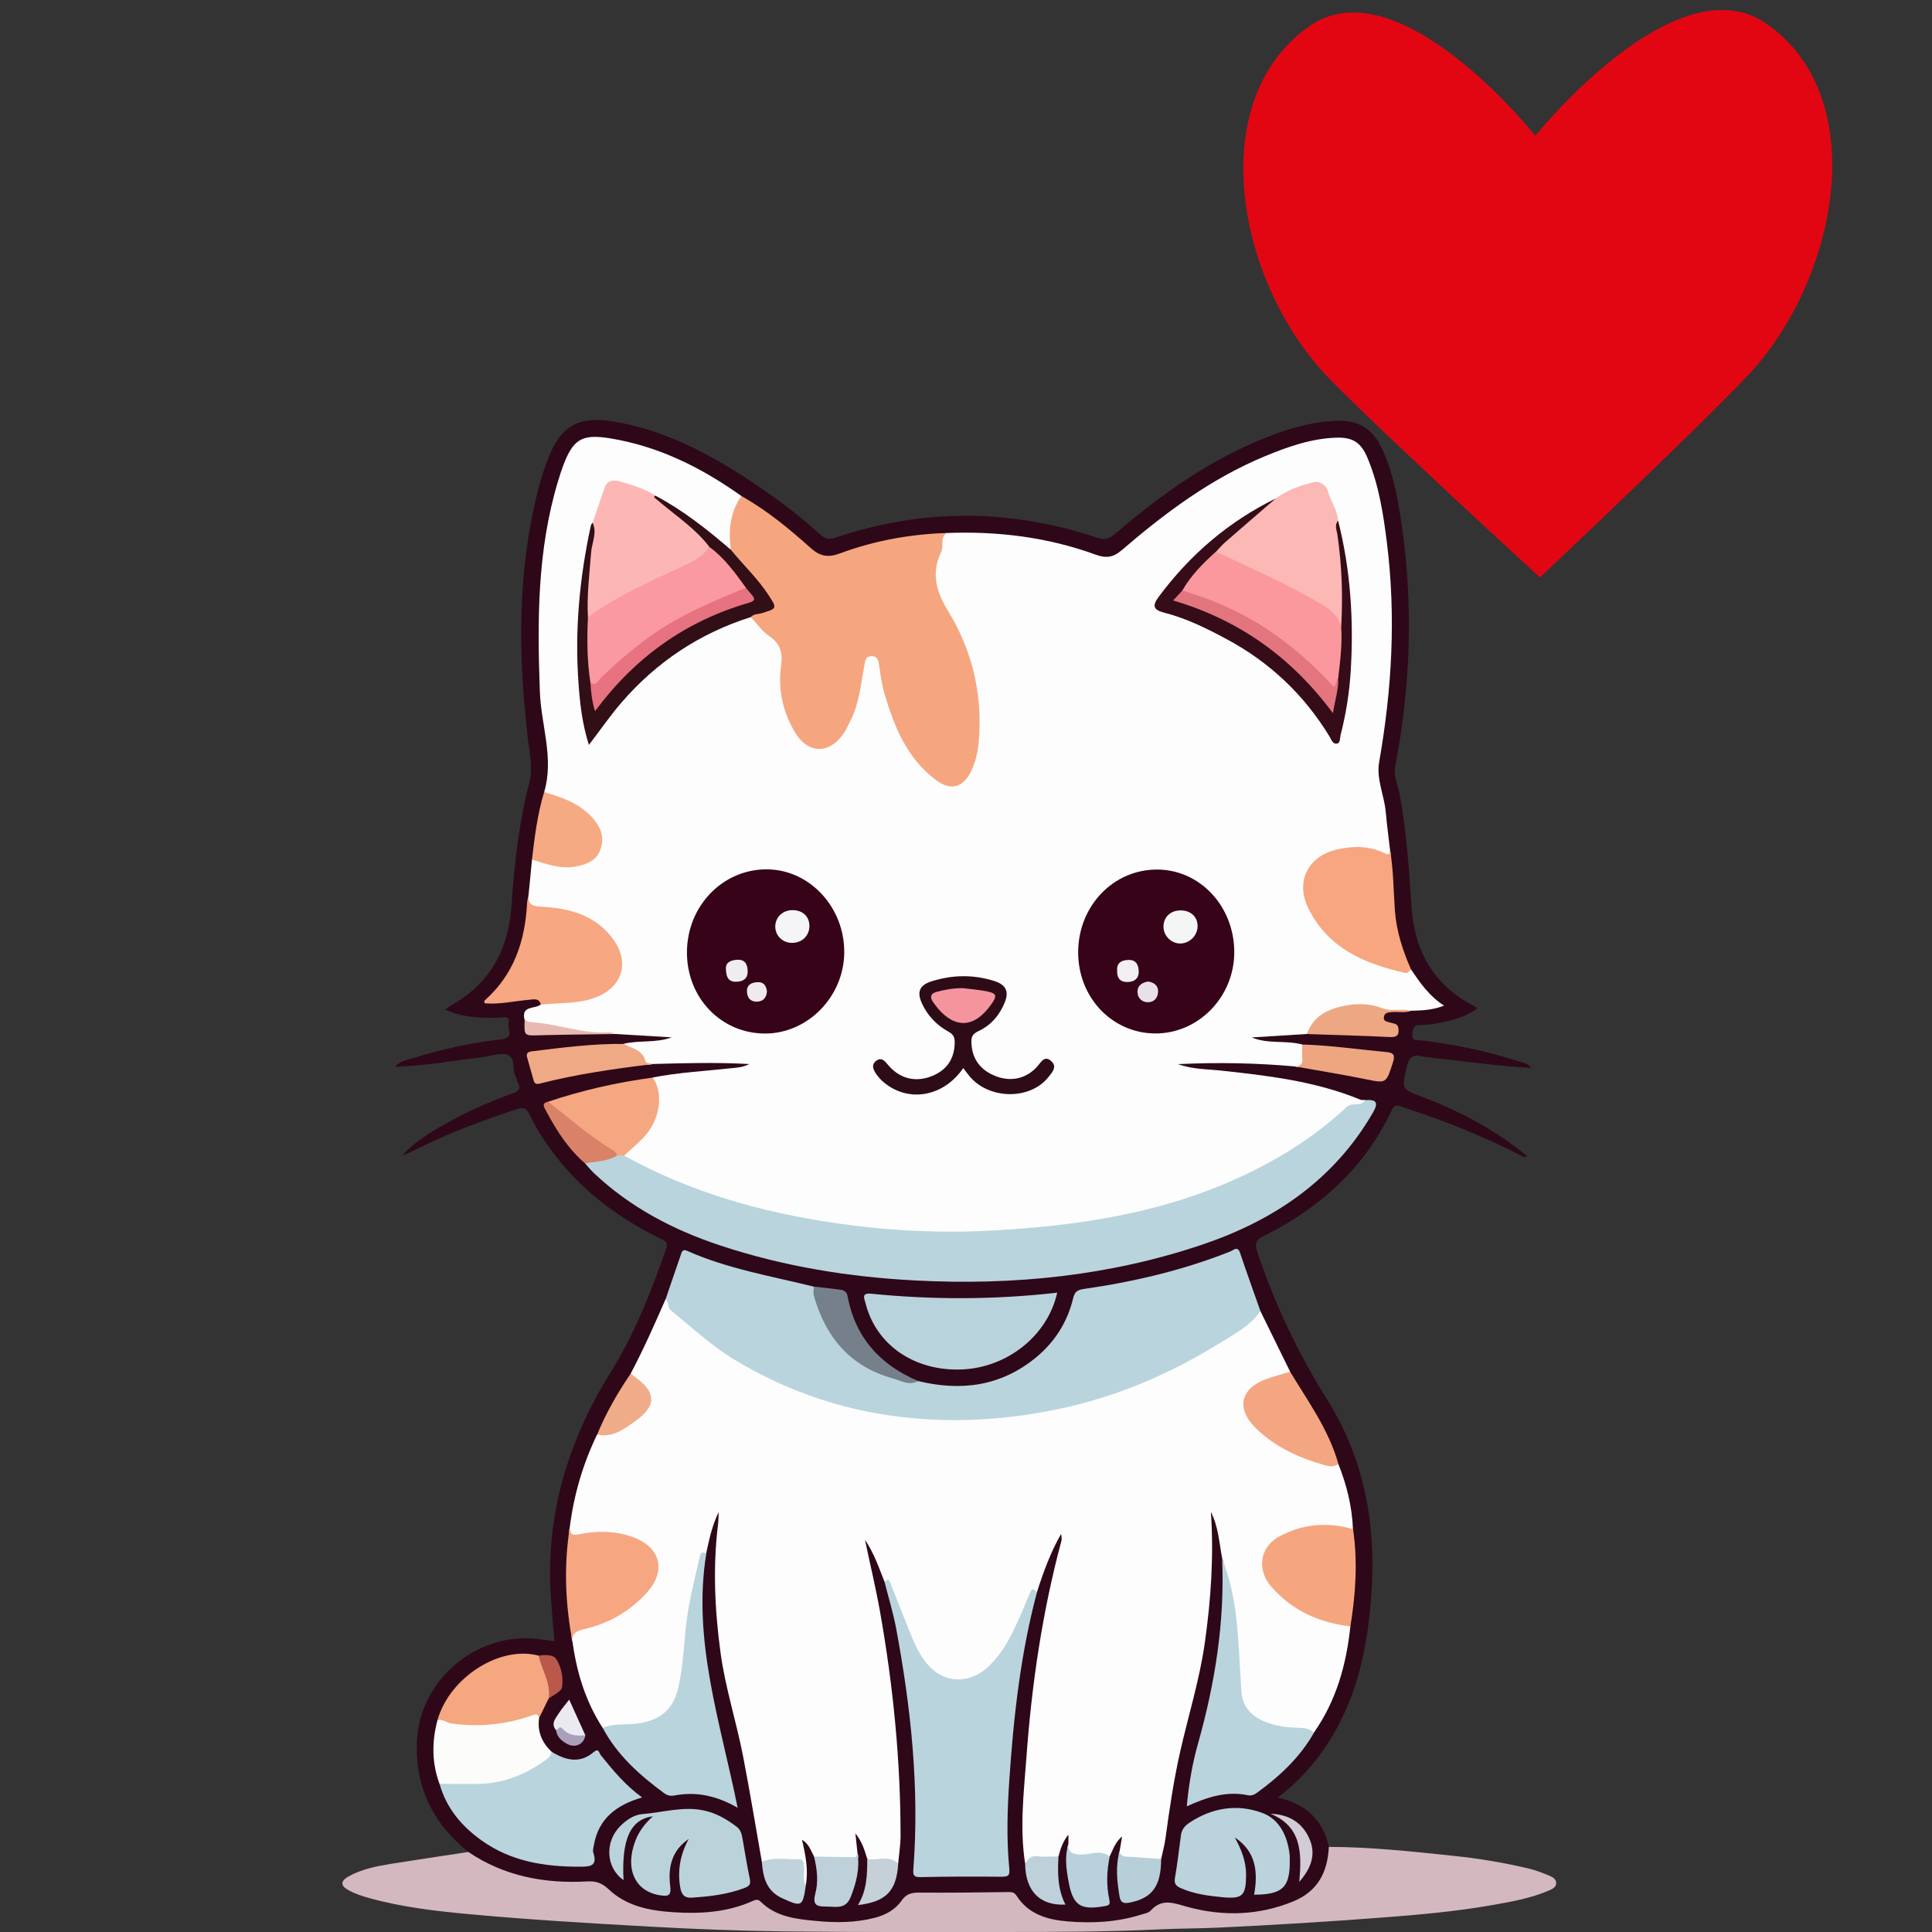 <svg xmlns="http://www.w3.org/2000/svg" xmlns:xlink="http://www.w3.org/1999/xlink" width="600" zoomAndPan="magnify" viewBox="0 0 450 450" height="600" preserveAspectRatio="xMidYMid meet" version="1.0"><rect x="0" y="0" width="450" height="450" fill="#333333" stroke="none"/><defs><clipPath id="ffcfbec699"><path d="M 0.219 430 L 283.578 430 L 283.578 450 L 0.219 450 Z M 0.219 430 " clip-rule="nonzero"/></clipPath><clipPath id="76e8fbcaa4"><path d="M 210 2 L 348 2 L 348 134.453 L 210 134.453 Z M 210 2 " clip-rule="nonzero"/></clipPath><clipPath id="4371eabdb4"><rect x="0" width="360" y="0" height="450"/></clipPath></defs><g transform="matrix(1, 0, 0, 1, 79, 0)"><g clip-path="url(#4371eabdb4)"><path fill="#2e0818" d="M 30.086 431.363 C 21.684 424.57 17.465 415.898 18.156 404.996 C 19.07 390.656 32.824 379.656 47.086 381.859 C 48.016 382.004 48.953 382.121 50.145 382.285 C 49.855 378.84 49.547 375.535 49.324 372.234 C 48 353.164 53.172 335.82 63.188 319.711 C 68.777 310.723 72.656 300.953 76.105 290.996 C 76.766 289.109 75.637 288.93 74.602 288.414 C 65.398 283.801 57.219 277.891 50.801 269.742 C 48.352 266.629 46.141 263.355 44.438 259.781 C 43.715 258.27 43.164 257.75 41.328 258.359 C 33.375 260.996 25.531 263.875 18.051 267.652 C 16.984 268.191 15.922 268.723 14.734 269.047 C 18.141 265.406 22.414 263.012 26.723 260.691 C 31.121 258.324 35.703 256.355 40.398 254.684 C 41.914 254.141 42.426 253.531 41.578 252.074 C 41.344 251.676 41.328 251.156 41.102 250.75 C 40.164 249.105 41.227 246.324 39.129 245.66 C 37.496 245.137 35.441 245.973 33.566 246.199 C 26.84 247.008 20.168 248.25 13.027 248.484 C 14.145 247.09 15.57 247 16.77 246.613 C 23.594 244.426 30.59 242.891 37.703 242.098 C 40.875 241.746 39.191 239.766 39.453 238.438 C 39.859 236.348 38.234 237.043 37.297 237.059 C 33.059 237.141 28.859 237.07 24.684 235.145 C 25.344 234.695 25.777 234.344 26.254 234.074 C 35.262 228.98 39.461 220.949 40.137 210.945 C 40.797 201.266 41.867 191.648 44.293 182.25 C 45.184 178.77 44.355 175.531 43.969 172.219 C 41.641 152.465 41.434 132.812 46.527 113.379 C 47.098 111.203 47.809 109.055 48.602 106.957 C 51.594 99.086 55.887 96.773 64.234 98.223 C 76.98 100.445 87.898 106.605 98.367 113.766 C 103.188 117.07 107.82 120.629 112.133 124.57 C 113.266 125.613 114.152 125.695 115.602 125.211 C 135.93 118.398 156.312 118.48 176.625 125.262 C 178.727 125.965 179.746 125.184 181.062 124.059 C 191.707 114.965 203.039 106.93 216.191 101.785 C 221.555 99.688 227.055 98.098 232.906 98 C 237.461 97.926 240.641 99.969 242.625 103.973 C 245.41 109.609 246.512 115.727 247.422 121.855 C 250.242 140.824 249.559 159.727 245.969 178.555 C 245.52 180.91 246.691 183.148 247.098 185.445 C 248.602 193.891 249.188 202.426 249.746 210.965 C 250.414 221.273 254.703 229.316 264.137 234.219 C 264.461 234.387 264.766 234.605 265.098 234.812 C 262.938 236.734 257.961 238.281 252.805 238.734 C 251.984 238.805 250.902 238.488 250.422 239.219 C 250 239.855 249.891 240.855 250.008 241.637 C 250.125 242.43 251.082 242.215 251.676 242.285 C 259.445 243.211 267.102 244.723 274.547 247.152 C 275.574 247.484 276.773 247.559 277.648 248.727 C 269.707 248.297 262 247.18 254.273 246.336 C 253.613 246.262 252.945 246.219 252.316 246.055 C 249.973 245.434 249.105 246.434 248.609 248.699 C 247.527 253.656 247.395 253.629 252.191 255.457 C 261.035 258.82 269.309 263.156 276.809 269.371 C 275.793 269.688 275.277 269.129 274.699 268.84 C 266.035 264.496 257.086 260.844 247.836 257.922 C 246.816 257.598 245.953 256.93 245.156 258.613 C 238.855 272.023 228.426 281.363 215.344 287.902 C 213.379 288.883 213.219 289.719 213.883 291.699 C 217.922 303.781 223.359 315.195 230.121 325.988 C 238.801 339.844 241.551 355.043 240.434 371.102 C 239.633 382.633 237.523 393.844 231.547 404 C 228.219 409.641 224.062 414.559 218.574 418.707 C 225.109 420.109 229.109 423.832 230.516 430.168 C 231.383 431.137 231.203 432.262 230.949 433.379 C 229.906 437.973 227.406 441.465 223.008 443.355 C 214.336 447.086 205.438 447.293 196.496 444.566 C 194.18 443.867 192.348 443.676 190.191 445.199 C 187.211 447.312 183.551 447.734 179.98 448.148 C 175.371 448.672 170.766 448.852 166.203 447.781 C 163.031 447.043 160.102 445.773 157.965 443.184 C 156.965 441.969 155.727 441.645 154.215 441.664 C 148.184 441.742 142.152 441.734 136.121 441.672 C 134.102 441.645 132.516 442.168 131.117 443.695 C 127.816 447.312 123.309 448.211 118.758 448.375 C 111.672 448.625 104.578 448.426 98.328 444.309 C 97.066 443.473 95.785 443.895 94.523 444.316 C 87.375 446.711 80.082 446.734 72.746 445.496 C 68.969 444.855 65.406 443.562 62.566 440.926 C 60.836 439.316 58.969 438.723 56.68 438.848 C 49.43 439.27 42.355 438.523 35.711 435.355 C 33.602 434.387 31.285 433.629 30.086 431.363 Z M 30.086 431.363 " fill-opacity="1" fill-rule="nonzero"/><g clip-path="url(#ffcfbec699)"><path fill="#d3b9bf" d="M 30.086 431.363 C 38.469 437.02 47.844 438.773 57.77 438.219 C 59.762 438.109 61.195 438.559 62.738 440.027 C 66.902 443.992 72.32 445.035 77.84 445.395 C 84.184 445.809 90.449 445.422 96.375 442.75 C 97.012 442.465 97.57 442.336 98.168 442.93 C 101.781 446.52 106.496 446.988 111.203 447.438 C 115.727 447.871 120.246 447.844 124.68 446.711 C 127.195 446.07 129.484 444.855 130.98 442.707 C 132.027 441.203 133.207 440.816 134.957 440.824 C 141.836 440.879 148.723 440.801 155.609 440.699 C 156.504 440.691 157.18 440.621 157.758 441.527 C 160.508 445.863 164.934 447.133 169.629 447.527 C 175.383 448.012 181.113 447.727 186.688 445.98 C 187.488 445.73 188.5 445.586 189.004 445.027 C 191.699 442.031 194.477 443.309 197.676 444.172 C 205.953 446.414 214.254 446.16 222.305 442.84 C 227.965 440.504 230.246 435.996 230.508 430.176 C 240.301 430.203 250.008 431.254 259.727 432.281 C 265.621 432.902 271.438 433.871 277.18 435.25 C 278.723 435.617 280.219 436.219 281.695 436.805 C 282.57 437.156 283.562 437.66 283.453 438.758 C 283.375 439.641 282.488 440.027 281.68 440.375 C 277.496 442.156 273.051 442.941 268.617 443.723 C 260.105 445.227 251.516 445.98 242.887 446.637 C 230.23 447.609 217.57 448.375 204.898 448.977 C 200.191 449.199 195.484 449.164 190.789 449.398 C 178.457 449.992 166.105 449.992 153.762 450 C 137.004 450 120.246 450.055 103.484 449.859 C 93.137 449.73 82.789 449.328 72.457 448.75 C 58.383 447.969 44.301 447.141 30.273 445.844 C 22.449 445.125 14.59 444.207 6.953 442.086 C 5.312 441.625 3.707 441.098 2.219 440.285 C 0.301 439.242 0.234 438.172 2.148 437.082 C 5.223 435.348 8.656 434.684 12.09 434.125 C 18.078 433.16 24.082 432.281 30.086 431.363 Z M 30.086 431.363 " fill-opacity="1" fill-rule="nonzero"/></g><path fill="#fdfdfd" d="M 44.121 208.32 C 44.383 205.613 44.652 202.914 44.914 200.207 C 46.051 199.387 47.086 200.098 48.133 200.43 C 50.703 201.258 53.289 201.492 55.941 200.824 C 60.23 199.754 61.828 195.797 59.328 192.109 C 57.348 189.188 54.398 187.512 51.125 186.398 C 49.875 185.965 48.586 185.641 47.746 184.488 C 50.09 176.602 47.035 168.926 46.746 161.148 C 46.133 144.566 46.121 128.09 51 112.004 C 51.352 110.844 51.723 109.676 52.145 108.539 C 54.473 102.332 56.48 101.031 63.016 102.082 C 74.375 103.906 84.383 108.918 93.668 115.52 C 94.012 116.934 93.074 118.004 92.648 119.199 C 91.668 121.973 91.957 124.875 91.605 127.711 C 90.27 128.727 89.531 127.469 88.781 126.836 C 83.934 122.781 78.801 119.129 73.312 115.988 C 71.141 114.828 68.852 113.957 66.516 113.211 C 63.891 112.371 62.836 112.957 62.051 115.496 C 61.359 117.742 60.141 119.805 59.617 122.113 C 55.715 138.359 55.156 154.68 58.301 171.859 C 61.09 168.629 62.953 165.617 65.254 162.953 C 72.934 154.074 82.5 147.969 93.309 143.633 C 94.102 143.316 94.922 143.102 95.785 143.281 C 98.438 145.082 100.52 147.527 102.848 149.688 C 104.207 150.945 103.98 152.809 103.738 154.5 C 103.016 159.508 104.082 164.215 106.102 168.766 C 106.605 169.898 107.344 170.871 108.219 171.742 C 110.527 174.039 113.07 174.129 115.441 171.879 C 118 169.449 119.062 166.203 120.027 162.945 C 120.75 160.508 120.977 157.953 121.488 155.469 C 121.797 153.969 122.109 152.332 124.094 152.332 C 126.113 152.332 126.402 153.949 126.617 155.488 C 127.672 162.973 130.207 169.883 134.523 176.125 C 136.047 178.328 137.949 180.137 140.242 181.512 C 142.539 182.891 144.332 182.512 145.828 180.281 C 147.379 177.949 147.977 175.289 148.199 172.535 C 149.129 161.352 146.297 151 140.555 141.535 C 138.211 137.676 137.094 134.168 139.031 129.949 C 139.539 128.852 139.664 127.586 139.762 126.359 C 139.863 125.227 140.266 124.363 141.512 124.148 C 153.395 123.688 165.016 125.109 176.211 129.195 C 178.602 130.066 180.258 129.879 182.285 128.141 C 192.43 119.406 203.129 111.445 215.625 106.266 C 220.926 104.07 226.336 102.152 232.168 101.945 C 236.09 101.805 238.02 103.043 239.551 106.734 C 242.176 113.039 243.203 119.723 244.039 126.426 C 246.176 143.551 245.211 160.562 242.227 177.52 C 241.535 181.469 243.426 185.246 243.77 189.148 C 244.031 192.145 244.445 195.121 244.789 198.102 C 245.285 200.043 244.363 199.973 243.023 199.352 C 239.715 197.832 236.262 197.902 232.797 198.523 C 226.012 199.746 224.137 205.629 226.391 211.18 C 228.551 216.504 232.961 219.762 237.883 222.281 C 241.551 224.16 245.41 225.672 249.648 225.789 C 251.738 228.875 253.832 231.961 257.355 234.234 C 254.586 235.316 252.117 235.352 249.656 235.422 C 246.355 235.754 243.102 235.512 239.82 235.02 C 233.906 234.117 229.094 236.152 225.398 240.836 C 221.113 241.109 216.832 241.367 212.551 241.637 C 216.328 243.223 220.457 242.258 224.316 243.277 C 225.309 244.453 225.191 245.82 224.891 247.172 C 224.629 248.395 223.828 248.801 222.637 248.395 C 213.793 247.602 204.949 247.406 195.34 247.855 C 198.938 249.105 202.031 248.996 205.023 249.32 C 216.211 250.516 227.363 251.805 237.891 256.148 C 238.215 256.281 238.633 256.191 239.012 256.211 C 239.082 257.047 238.496 257.508 237.863 257.578 C 235.719 257.84 234.402 259.387 232.871 260.602 C 221.609 269.535 209.215 276.344 195.395 280.465 C 185.516 283.406 175.398 285.105 165.176 286.336 C 155.422 287.523 145.621 287.812 135.832 287.418 C 115.637 286.598 95.922 283.172 77.18 275.316 C 73.395 273.727 69.5 272.195 66.281 269.48 C 65.91 268.625 66.398 267.984 66.992 267.555 C 72.754 263.379 74.684 257.832 73.016 250.977 C 78.965 249.797 85.023 249.492 91.047 248.836 C 92.414 248.684 93.812 248.699 95.543 247.836 C 87.738 247.406 80.391 247.621 73.051 247.828 C 71.926 248.078 70.887 248.25 70.336 246.793 C 69.922 245.695 68.852 245.211 67.867 244.66 C 67.219 244.301 66.102 244.355 66.273 243.121 C 69.934 242.23 73.773 242.996 77.434 241.621 C 72.969 241.352 68.5 241.09 64.035 240.82 C 58.719 240.801 53.426 240.344 48.207 239.363 C 46.457 239.039 44.348 239.469 43.176 237.508 C 42.336 234.102 45.645 235.09 46.953 233.965 C 48.504 232.867 50.289 232.84 52.082 232.812 C 55.211 232.762 58.266 232.281 61.062 230.789 C 64.406 229 65.695 225.941 64.605 222.281 C 63.801 219.582 62.145 217.477 59.816 215.875 C 55.977 213.23 51.613 212.215 47.078 211.816 C 43.906 211.566 43.895 211.676 44.121 208.32 Z M 44.121 208.32 " fill-opacity="1" fill-rule="nonzero"/><path fill="#fdfdfd" d="M 61.375 402.453 C 57.43 396.379 55.355 389.66 54.371 382.555 C 53.652 380.324 54.625 379.316 56.777 378.793 C 62.402 377.418 67.316 374.734 71.129 370.293 C 75.215 365.543 73.844 360.766 67.867 358.707 C 64.02 357.375 60.113 357.312 56.148 358.059 C 54.309 358.398 53.129 357.934 53.715 355.711 C 54.668 348.164 56.77 340.957 60.086 334.113 C 63.324 333.375 66.352 332.18 68.984 330.117 C 72.539 327.34 72.629 325.242 69.418 322.113 C 68.785 321.5 67.75 321.113 67.902 319.934 C 70.895 314.27 73.492 308.414 76.055 302.539 C 79.137 305.496 82.211 308.438 85.602 311.082 C 96.031 319.234 107.715 324.711 120.613 327.492 C 147.859 333.367 173.605 328.969 198.027 315.922 C 203.516 312.992 208.973 309.996 213.531 305.668 C 213.82 305.398 214.172 305.289 214.57 305.371 C 216.879 310.078 219.188 314.781 221.492 319.484 C 221.555 320.602 220.617 320.566 219.953 320.734 C 218.492 321.121 217.051 321.535 215.652 322.102 C 210.938 324.039 210.027 327.941 213.57 331.664 C 216.309 334.543 219.672 336.656 223.316 338.27 C 226.324 339.598 229.453 340.543 232.727 340.984 C 234.672 345.859 235.918 350.898 236.133 356.16 C 232.887 356.891 229.66 355.395 226.344 356.23 C 224.434 356.719 222.496 357.043 220.684 357.859 C 215.254 360.324 214.281 365.289 218.32 369.742 C 222.07 373.871 226.875 376.102 232.148 377.543 C 233.305 377.859 234.621 377.812 235.531 378.801 C 234.594 387.707 232.25 396.137 227.02 403.574 C 223.719 403.484 220.449 403.117 217.246 402.336 C 212.035 401.059 209.738 398.07 209.285 392.781 C 208.574 384.559 208.855 376.219 206.449 368.188 C 205.934 366.469 206.484 364.598 205.652 362.926 C 204.977 359.289 204.77 355.547 203.039 352.148 C 203.742 362.305 203.066 372.359 201.66 382.398 C 200.453 391.062 197.84 399.395 195.91 407.883 C 194.395 414.559 193.395 421.332 192.473 428.117 C 192.25 429.754 191.809 431.355 191.465 432.973 C 188.383 434.711 185.352 433.324 182.332 432.773 C 181.621 432.648 181.414 431.93 181.773 431.211 C 181.953 430.141 182.133 429.059 182.359 427.746 C 180.727 429.098 180.242 430.824 179.473 432.379 C 177.074 432.676 174.68 432.648 172.27 432.621 C 170.109 432.594 169.168 431.652 169.855 429.457 C 169.855 428.816 169.855 428.188 169.855 427.297 C 168.547 428.961 167.996 430.633 167.555 432.363 C 166.844 433.137 165.879 433.242 164.949 433.152 C 163.121 432.973 161.48 433.656 159.777 434.07 C 158.469 425.793 159.469 417.535 160.074 409.305 C 161.309 392.312 163.77 375.5 168.195 359.012 C 168.34 358.488 168.285 357.914 168.133 357.305 C 165.699 361.574 164.023 366.164 162.535 370.812 C 160.301 373.414 159.387 376.695 157.883 379.676 C 156.277 382.867 154.531 385.953 151.879 388.438 C 146.523 393.457 139.891 392.898 135.633 386.953 C 132.426 382.465 131.172 377.074 129.027 372.09 C 128.484 370.84 128.531 369.266 127.059 368.527 C 125.727 365.164 124.555 361.711 122.473 358.652 C 123.652 364.336 125.023 369.969 126.023 375.672 C 129.062 392.844 130.758 410.133 130.758 427.574 C 130.758 429.727 130.395 431.883 130.207 434.035 C 127.816 433.566 125.238 434.312 122.984 432.938 C 122.391 430.977 121.824 429.008 120.234 427.02 C 120.434 428.879 120.586 430.309 120.742 431.73 C 121.102 432.488 120.902 433.152 120.074 433.152 C 117.09 433.172 114.086 433.469 111.113 433 C 110.832 432.953 110.727 432.621 110.59 432.379 C 109.84 431.02 109.41 429.438 107.797 428.527 C 108.645 432.09 109.32 435.555 108.688 439.117 C 107.184 438.695 107.445 437.371 107.445 436.348 C 107.445 434.359 106.469 433.781 104.633 433.746 C 102.566 433.703 100.492 434.188 98.445 433.621 C 97.004 425.445 95.66 417.238 94.082 409.09 C 92.516 401.012 89.945 393.148 88.828 384.953 C 87.477 374.953 87.008 364.969 88.258 354.93 C 88.352 354.207 88.332 353.469 88.387 352.176 C 86.781 355.566 86.168 358.66 85.5 361.746 C 84.094 363.914 83.852 366.469 83.281 368.879 C 81.902 374.727 81.281 380.699 80.75 386.672 C 80.543 389.012 80.145 391.316 79.715 393.617 C 78.984 397.496 76.641 400.078 73.008 401.254 C 69.254 402.516 65.359 403.172 61.375 402.453 Z M 61.375 402.453 " fill-opacity="1" fill-rule="nonzero"/><path fill="#b9d4dd" d="M 214.578 305.379 C 212.082 308.98 208.223 310.895 204.652 313.098 C 193.133 320.215 180.773 325.434 167.504 328.203 C 156.34 330.531 145.082 331.379 133.613 330.324 C 118.711 328.969 104.984 324.449 92.227 316.797 C 86.809 313.547 82.211 309.223 77.324 305.273 C 76.387 304.516 76.801 303.293 76.055 302.547 C 77.207 299.184 78.344 295.809 79.516 292.453 C 79.738 291.797 79.883 290.824 80.992 291.32 C 90.434 295.539 100.582 297.211 110.52 299.676 C 111.852 302.27 112.211 305.199 113.609 307.801 C 117.098 314.277 122.309 318.551 129.414 320.438 C 131.207 320.914 132.93 321.754 134.848 321.672 C 144.93 324.117 154.258 322.875 162.438 316.066 C 166.754 312.469 169.629 307.883 170.938 302.449 C 171.324 300.84 171.945 300.441 173.488 300.219 C 185.145 298.543 196.547 295.863 207.527 291.508 C 208.324 291.195 209.262 290.07 209.863 291.895 C 211.379 296.422 213 300.891 214.578 305.379 Z M 214.578 305.379 " fill-opacity="1" fill-rule="nonzero"/><path fill="#f6a67f" d="M 91.234 128.07 C 90.621 123.617 91.035 119.352 93.668 115.52 C 99.609 118.852 104.828 123.176 109.867 127.676 C 112.105 129.672 113.953 129.895 116.676 128.887 C 124.664 125.93 132.984 124.418 141.512 124.141 C 139.844 125.246 140.891 127.145 140.223 128.539 C 137.887 133.469 138.969 137.633 141.816 142.293 C 147.426 151.441 149.879 161.633 148.992 172.48 C 148.785 175.035 148.254 177.5 147.109 179.793 C 145.242 183.52 142.395 184.203 139.059 181.727 C 132.191 176.609 129.215 169.145 126.941 161.309 C 126.348 159.25 126.086 157.09 125.77 154.957 C 125.609 153.859 125.457 152.852 124.059 152.836 C 122.625 152.816 122.535 153.895 122.336 154.949 C 121.473 159.438 121.137 164.062 118.918 168.207 C 118.523 168.953 118.199 169.746 117.746 170.457 C 114.395 175.703 109.281 175.816 106.129 170.512 C 103.332 165.805 102.16 160.543 102.926 155.094 C 103.352 152.062 102.809 149.938 100.16 148.148 C 98.492 147.023 97.285 145.223 95.867 143.73 C 96.059 142.184 97.473 142.426 98.402 142.148 C 100.312 141.562 100.43 140.734 99.422 139.125 C 97.48 136.031 94.914 133.457 92.648 130.633 C 92.027 129.859 91.027 129.293 91.234 128.07 Z M 91.234 128.07 " fill-opacity="1" fill-rule="nonzero"/><path fill="#b9d4dd" d="M 66.371 269.156 C 81.68 277.664 98.266 282.352 115.457 284.863 C 127.645 286.645 139.996 287.301 152.312 286.605 C 170.641 285.574 188.77 283.043 205.852 275.902 C 216.371 271.504 226.207 265.766 234.582 257.902 C 236.008 256.562 238.02 257.938 239.027 256.23 C 241.543 256.078 242.184 256.723 240.77 259.172 C 231.699 274.824 217.77 284.242 201.039 289.891 C 179.43 297.188 157.137 299.418 134.434 298.258 C 118.848 297.465 103.551 295 88.711 290.078 C 77.785 286.453 67.758 281.199 59.332 273.23 C 58.582 272.527 57.941 271.719 57.258 270.953 C 59.395 269.172 62.262 269.723 64.613 268.633 C 65.262 268.59 65.895 268.625 66.371 269.156 Z M 66.371 269.156 " fill-opacity="1" fill-rule="nonzero"/><path fill="#b9d4dc" d="M 127.059 368.574 C 127.773 367.422 128.141 368.078 128.449 368.844 C 130.027 372.84 131.566 376.84 133.184 380.816 C 134.129 383.156 135.211 385.422 136.832 387.418 C 140.477 391.918 146.289 392.449 150.715 388.617 C 153.457 386.23 155.367 383.246 156.926 380.051 C 158.398 377.047 159.676 373.961 160.965 370.867 C 161.562 369.438 162.012 370.543 162.535 370.84 C 158.695 385.242 157.07 399.969 156.078 414.785 C 155.629 421.547 155.422 428.324 156.07 435.07 C 156.234 436.742 155.973 437.137 154.32 437.129 C 148.012 437.074 141.691 437.066 135.383 437.219 C 133.633 437.266 133.652 436.543 133.75 435.25 C 135.176 416.367 133.172 397.719 129.711 379.188 C 129.027 375.617 127.953 372.109 127.059 368.574 Z M 127.059 368.574 " fill-opacity="1" fill-rule="nonzero"/><path fill="#b9d4dd" d="M 49.477 408.012 C 52.75 410.027 56.059 410.863 59.328 408.066 C 60.477 407.086 60.555 408.336 60.891 408.758 C 63.766 412.355 66.715 415.871 70.555 418.66 C 64.723 420.363 60.387 423.484 59.312 429.844 C 59.223 430.391 59.023 431.02 59.188 431.508 C 60.242 434.699 58.457 434.781 56.004 434.789 C 47.855 434.809 40.074 433.574 33.25 428.734 C 28.543 425.391 24.965 421.172 23.379 415.484 C 24.84 414.234 26.625 414.668 28.254 414.73 C 33.016 414.91 37.586 414.363 42.047 412.527 C 44.797 411.383 46.996 409.512 49.477 408.012 Z M 49.477 408.012 " fill-opacity="1" fill-rule="nonzero"/><path fill="#b9d4dd" d="M 61.375 402.453 C 63.938 401.363 66.703 401.805 69.371 401.453 C 74.656 400.742 77.738 398.34 78.957 393.211 C 80.227 387.844 80.273 382.32 81.012 376.879 C 81.68 371.965 82.969 367.207 84.023 362.395 C 84.211 361.531 84.797 361.441 85.52 361.793 C 82.203 382.051 88.809 401.184 92.812 421.062 C 87.836 418.219 83.148 417.25 78.137 418.195 C 77.262 418.355 76.477 418.246 75.738 417.699 C 70.012 413.488 64.773 408.828 61.375 402.453 Z M 61.375 402.453 " fill-opacity="1" fill-rule="nonzero"/><path fill="#b9d3dc" d="M 167.242 301.09 C 165.031 311.102 155.594 318.543 145.055 318.973 C 134.012 319.422 125.031 313.27 122.598 303.535 C 122.328 302.465 121.543 301.098 123.914 301.332 C 138.285 302.762 152.652 302.746 167.242 301.09 Z M 167.242 301.09 " fill-opacity="1" fill-rule="nonzero"/><path fill="#bad4dd" d="M 205.652 362.953 C 207.367 367.387 208.402 372.02 208.934 376.707 C 209.586 382.453 209.754 388.246 210.152 394.023 C 210.379 397.359 212.289 399.535 215.211 400.84 C 217.887 402.039 220.789 402.387 223.703 402.453 C 224.992 402.477 226.109 402.656 227.039 403.594 C 223.766 409.352 219.043 413.73 213.758 417.582 C 213.137 418.031 212.477 418.309 211.648 418.141 C 206.707 417.113 202.184 418.57 197.422 420.73 C 197.891 415.613 198.723 410.762 200.055 406.059 C 204.031 391.953 206.305 377.652 205.652 362.953 Z M 205.652 362.953 " fill-opacity="1" fill-rule="nonzero"/><path fill="#f7a781" d="M 44.121 208.32 C 43.906 210.656 44.852 211.09 47.242 211.207 C 53.875 211.539 60.105 213.285 64.137 219.23 C 67.562 224.285 65.875 229.711 60.27 232.102 C 56.004 233.93 51.426 233.508 46.969 233.984 C 46.566 232.398 45.32 232.777 44.246 232.867 C 40.805 233.156 37.395 233.992 33.934 233.688 C 33.773 233.406 33.684 233.219 33.961 232.965 C 40.688 226.977 43.293 219.203 43.754 210.488 C 43.789 209.766 43.996 209.047 44.121 208.32 Z M 44.121 208.32 " fill-opacity="1" fill-rule="nonzero"/><path fill="#bad3db" d="M 81.418 428.332 C 77.414 431.031 76.559 435.016 77.109 439.352 C 77.387 441.547 76.648 441.727 74.836 441.465 C 68.867 440.602 66.434 435.215 69.059 428.582 C 69.906 426.453 71.258 424.672 73.086 423.051 C 67.832 423.727 65.738 428.387 66.234 437.91 C 62.125 435.07 61.773 428.988 65.504 425.301 C 66.938 423.879 68.652 422.699 70.617 422.539 C 75.359 422.168 80.02 420.668 84.859 421.676 C 87.801 422.285 90.27 423.734 92.613 425.508 C 93.523 426.191 93.75 427.199 93.938 428.215 C 94.508 431.355 94.977 434.512 95.645 437.625 C 95.902 438.828 95.535 439.316 94.488 439.719 C 90.477 441.25 86.293 441.734 82.059 442.004 C 80.129 442.121 79.641 440.898 79.406 439.414 C 78.777 435.5 79.504 431.82 81.418 428.332 Z M 81.418 428.332 " fill-opacity="1" fill-rule="nonzero"/><path fill="#f7a67f" d="M 249.656 225.797 C 249.207 226.078 249.008 226.762 248.285 226.598 C 238.84 224.492 230.336 220.867 225.75 211.594 C 222.648 205.324 225.648 199.387 232.492 197.84 C 236.234 197.004 240.027 196.992 243.492 198.73 C 244.754 199.359 244.547 198.676 244.789 198.102 C 245.582 202.723 245.555 207.41 245.898 212.07 C 246.25 216.883 247.719 221.406 249.656 225.797 Z M 249.656 225.797 " fill-opacity="1" fill-rule="nonzero"/><path fill="#bad3dc" d="M 213.102 441.312 C 214.047 436.078 213.586 431.273 208.609 427.98 C 210.125 430.742 211.27 433.574 211.242 436.789 C 211.199 441.574 210.406 442.363 205.609 441.887 C 202.336 441.562 199.074 441.141 196.016 439.773 C 194.918 439.277 194.438 438.758 194.664 437.453 C 195.234 434.125 195.629 430.762 196.07 427.414 C 196.242 426.082 197.035 425.211 198.082 424.516 C 203.383 421.008 209.262 420.109 215.066 422.285 C 219.043 423.77 220.871 427.664 221.375 431.93 C 221.43 432.398 221.402 432.863 221.414 433.344 C 221.465 439.621 219.773 441.277 213.102 441.312 Z M 213.102 441.312 " fill-opacity="1" fill-rule="nonzero"/><path fill="#f6a67f" d="M 235.531 378.82 C 228.273 377.965 221.973 375.141 217.121 369.582 C 213.641 365.586 214.426 360.309 218.996 357.852 C 224.414 354.938 230.203 354.434 236.152 356.168 C 237.27 363.762 236.758 371.301 235.531 378.82 Z M 235.531 378.82 " fill-opacity="1" fill-rule="nonzero"/><path fill="#f6a782" d="M 53.723 355.711 C 53.84 356.879 53.922 357.754 55.672 357.395 C 59.852 356.52 64.055 356.512 68.176 357.934 C 74.855 360.234 76.332 365.832 71.598 371.031 C 67.625 375.402 62.691 378.172 56.969 379.484 C 55.191 379.891 54.055 380.539 54.371 382.562 C 52.66 373.637 52.289 364.695 53.723 355.711 Z M 53.723 355.711 " fill-opacity="1" fill-rule="nonzero"/><path fill="#fcfcfb" d="M 49.477 408.012 C 49.359 408.93 48.773 409.441 48.043 409.973 C 43.363 413.344 38.234 415.422 32.402 415.504 C 29.391 415.547 26.379 415.496 23.367 415.484 C 21.566 410.621 21.566 405.691 22.883 400.715 C 23.27 399.961 23.91 400.012 24.586 400.176 C 31.293 401.812 37.848 400.84 44.363 399.059 C 45.184 398.836 46.781 397.836 46.574 400.113 C 46.113 403.27 47.203 405.859 49.477 408.012 Z M 49.477 408.012 " fill-opacity="1" fill-rule="nonzero"/><path fill="#f5a780" d="M 46.582 400.121 C 46.355 399.375 46.043 399.141 45.16 399.457 C 38.965 401.703 32.617 402.344 26.062 401.418 C 24.965 401.266 24.082 400.273 22.883 400.715 C 25.66 390.711 37.414 383.199 46.465 385.629 C 48.504 388.68 50.449 391.754 48.766 395.66 C 48.043 397.145 47.312 398.637 46.582 400.121 Z M 46.582 400.121 " fill-opacity="1" fill-rule="nonzero"/><path fill="#f4a781" d="M 66.371 269.156 C 65.805 269.156 65.234 269.164 64.676 269.164 C 58.914 266 53.957 261.742 48.91 257.605 C 48.602 257.355 48.512 256.992 48.691 256.605 C 56.625 253.934 64.758 252.102 73.051 250.992 C 75.602 254.664 74.773 260.727 71.031 264.801 C 69.598 266.367 67.93 267.707 66.371 269.156 Z M 66.371 269.156 " fill-opacity="1" fill-rule="nonzero"/><path fill="#f4a682" d="M 232.734 340.992 C 231.906 341.562 230.988 341.66 230.039 341.398 C 223.809 339.68 217.988 337.145 213.352 332.492 C 208.898 328.012 209.953 323.406 215.902 321.223 C 217.734 320.547 219.629 320.07 221.492 319.504 C 225.684 326.43 230.508 333.031 232.734 340.992 Z M 232.734 340.992 " fill-opacity="1" fill-rule="nonzero"/><path fill="#f6aa83" d="M 47.738 184.488 C 51.91 185.715 55.996 187.098 59.004 190.5 C 60.863 192.586 61.855 194.844 60.906 197.703 C 59.996 200.449 57.832 201.258 55.336 201.789 C 51.648 202.562 48.305 201.238 44.906 200.215 C 45.527 194.906 46.188 189.617 47.738 184.488 Z M 47.738 184.488 " fill-opacity="1" fill-rule="nonzero"/><path fill="#f0a985" d="M 66.297 243.148 C 68.238 244.23 70.789 244.527 71.383 247.316 C 71.445 247.602 72.492 247.676 73.086 247.844 C 64.234 248.926 55.41 250.156 46.754 252.379 C 45.953 252.586 45.52 252.449 45.293 251.633 C 44.797 249.824 44.238 248.035 43.762 246.227 C 43.5 245.238 44.051 244.977 44.969 244.859 C 52.047 243.996 59.133 243.07 66.297 243.148 Z M 66.297 243.148 " fill-opacity="1" fill-rule="nonzero"/><path fill="#75808b" d="M 134.867 321.672 C 132.758 322.824 130.812 321.574 128.926 321.051 C 119.055 318.316 113.332 311.496 110.59 301.91 C 110.391 301.215 110.535 300.426 110.52 299.668 C 112.562 299.902 114.609 300.109 116.648 300.379 C 117.504 300.496 118.207 300.785 118.406 301.863 C 120.199 311.516 125.961 317.902 134.867 321.672 Z M 134.867 321.672 " fill-opacity="1" fill-rule="nonzero"/><path fill="#eea681" d="M 222.656 248.402 C 223.766 248.277 224.496 247.898 224.332 246.531 C 224.199 245.461 224.324 244.363 224.332 243.285 C 230.906 243.473 237.406 244.445 243.941 245.047 C 245.727 245.211 245.969 245.84 245.402 247.574 C 243.816 252.426 243.949 252.359 238.93 251.336 C 233.52 250.238 228.082 249.367 222.656 248.402 Z M 222.656 248.402 " fill-opacity="1" fill-rule="nonzero"/><path fill="#eea783" d="M 225.414 240.848 C 226.82 236.691 230.336 235.02 234.133 234.262 C 237.016 233.688 240.117 233.703 243.004 234.836 C 245.176 235.691 247.484 234.836 249.664 235.43 C 248.215 236 246.707 235.602 245.23 235.727 C 244.363 235.809 243.453 235.836 243.328 236.934 C 243.211 237.996 244.148 237.941 244.824 238.184 C 245.555 238.438 246.555 238.32 246.719 239.488 C 246.926 241.027 246.438 241.629 244.754 241.547 C 238.316 241.242 231.859 241.062 225.414 240.848 Z M 225.414 240.848 " fill-opacity="1" fill-rule="nonzero"/><path fill="#b9d1dc" d="M 169.855 429.492 C 169.746 431.406 170.656 431.832 172.523 431.949 C 174.832 432.09 177.285 430.66 179.473 432.414 C 178.77 435.754 178.672 439.117 179.375 442.445 C 179.629 443.625 179.328 443.793 178.258 443.984 C 172.586 444.973 170.891 443.84 169.855 438.09 C 169.34 435.223 168.953 432.352 169.855 429.492 Z M 169.855 429.492 " fill-opacity="1" fill-rule="nonzero"/><path fill="#bed0da" d="M 110.598 432.414 C 113.773 432.477 116.938 432.566 120.109 432.578 C 120.324 432.578 120.543 432.055 120.75 431.77 C 121.289 435.293 120.434 438.566 119.145 441.844 C 117.98 444.801 115.676 444.074 113.492 444.074 C 111.402 444.074 110.148 443.883 110.906 441.043 C 111.652 438.281 111.312 435.277 110.598 432.414 Z M 110.598 432.414 " fill-opacity="1" fill-rule="nonzero"/><path fill="#f0ab88" d="M 67.902 319.934 C 68.344 320.277 68.777 320.637 69.238 320.969 C 75.078 325.262 72.52 328.5 68.777 331.137 C 66.273 332.898 63.613 334.969 60.098 334.113 C 62.16 329.094 64.848 324.414 67.902 319.934 Z M 67.902 319.934 " fill-opacity="1" fill-rule="nonzero"/><path fill="#b6cfd8" d="M 181.766 431.238 C 181.945 432.102 182.457 432.406 183.352 432.453 C 186.055 432.586 188.758 432.812 191.457 433 C 191.418 439.332 189.398 442.105 184.145 443.148 C 182.836 443.406 182.016 443.266 181.766 441.734 C 181.188 438.227 180.781 434.734 181.766 431.238 Z M 181.766 431.238 " fill-opacity="1" fill-rule="nonzero"/><path fill="#da8267" d="M 48.691 256.617 C 53.715 260.512 58.457 264.773 63.965 268.031 C 64.414 268.301 64.605 268.688 64.684 269.172 C 62.402 270.559 59.773 270.504 57.266 270.965 C 53.301 267.562 50.578 263.246 48.168 258.703 C 47.746 257.922 47.035 256.922 48.691 256.617 Z M 48.691 256.617 " fill-opacity="1" fill-rule="nonzero"/><path fill="#c0d3dc" d="M 98.445 433.664 C 101.223 432.434 104.164 433.199 107.02 433.035 C 108.199 432.965 108.191 433.926 108.281 434.789 C 108.434 436.246 107.848 437.77 108.688 439.16 C 107.965 444.145 107.723 444.191 103.215 442.148 C 99.457 440.43 98.734 437.219 98.445 433.664 Z M 98.445 433.664 " fill-opacity="1" fill-rule="nonzero"/><path fill="#bed1db" d="M 159.777 434.105 C 160.391 432.855 161.246 432.18 162.797 432.363 C 164.363 432.543 165.961 432.398 167.547 432.398 C 167.32 436.238 167.32 440.051 169.168 443.613 C 163.238 443.93 159.84 440.477 159.777 434.105 Z M 159.777 434.105 " fill-opacity="1" fill-rule="nonzero"/><path fill="#c5d0d8" d="M 122.996 432.98 C 125.383 433.469 128.078 431.949 130.215 434.078 C 129.82 440.414 127.438 442.949 120.832 443.73 C 122.914 440.312 123.004 436.652 122.996 432.98 Z M 122.996 432.98 " fill-opacity="1" fill-rule="nonzero"/><path fill="#d2ccd6" d="M 223.621 438.309 C 224.27 431.344 224.07 425.383 216.914 422.457 C 221.133 422.594 224.234 424.453 225.91 428.105 C 227.508 431.57 226.688 434.836 223.621 438.309 Z M 223.621 438.309 " fill-opacity="1" fill-rule="nonzero"/><path fill="#b9584b" d="M 48.773 395.66 C 49.395 392 47.168 388.992 46.473 385.629 C 48.008 385.414 49.926 385.332 50.648 386.547 C 51.766 388.438 52.27 390.863 51.883 393.023 C 51.695 394.059 49.863 394.797 48.773 395.66 Z M 48.773 395.66 " fill-opacity="1" fill-rule="nonzero"/><path fill="#e7b9b0" d="M 43.203 237.535 C 44.004 238.148 44.949 238.094 45.898 238.184 C 51.648 238.715 57.176 240.91 63.062 240.414 C 63.379 240.387 63.73 240.695 64.062 240.848 C 58.266 240.938 52.461 240.973 46.664 241.133 C 43.059 241.242 43.066 241.324 43.203 237.535 Z M 43.203 237.535 " fill-opacity="1" fill-rule="nonzero"/><path fill="#ebeaf1" d="M 50.539 403.027 C 49.195 401.453 50.422 400.246 51.18 399.031 C 51.812 398.027 52.621 397.125 53.578 395.875 C 54.922 398.844 56.129 401.516 57.336 404.18 C 55.996 405.305 54.59 404.863 53.262 404.242 C 52.363 403.828 51.488 403.344 50.539 403.027 Z M 50.539 403.027 " fill-opacity="1" fill-rule="nonzero"/><path fill="#a8a1b9" d="M 50.539 403.027 C 51.02 402.801 51.309 401.84 52.055 402.676 C 53.496 404.277 55.371 404.375 57.336 404.18 C 57.051 406.258 54.965 407.266 53.02 406.156 C 51.82 405.473 50.703 404.594 50.539 403.027 Z M 50.539 403.027 " fill-opacity="1" fill-rule="nonzero"/><path fill="#360318" d="M 81.004 221.777 C 81.047 210.973 89.379 202.391 99.719 202.488 C 109.645 202.59 117.766 211.395 117.641 221.938 C 117.523 232.148 109.156 240.703 99.266 240.73 C 88.988 240.766 80.957 232.418 81.004 221.777 Z M 81.004 221.777 " fill-opacity="1" fill-rule="nonzero"/><path fill="#360318" d="M 172.125 221.777 C 172.152 211.035 180.285 202.527 190.5 202.535 C 200.488 202.543 208.492 211.109 208.484 221.793 C 208.484 232.191 200.145 240.758 190.066 240.711 C 180.008 240.656 172.102 232.32 172.125 221.777 Z M 172.125 221.777 " fill-opacity="1" fill-rule="nonzero"/><path fill="#fbb8b4" d="M 218.141 116.098 C 220.801 114.145 223.875 113.055 227.012 112.309 C 228.398 111.984 229.957 113.082 230.301 114.414 C 230.906 116.781 232.527 118.777 232.664 121.27 C 232.066 123.652 233.203 125.848 233.527 128.113 C 234.367 133.863 234.387 139.594 233.898 145.34 C 233.457 146.34 232.824 146.438 232.355 145.449 C 230.879 142.293 227.895 141.004 225.109 139.484 C 219.328 136.328 213.406 133.469 207.395 130.797 C 206.293 130.309 205.113 129.859 204.383 128.789 C 204.004 127.414 205.066 126.73 205.816 125.957 C 209.512 122.141 213.695 118.957 218.141 116.098 Z M 218.141 116.098 " fill-opacity="1" fill-rule="nonzero"/><path fill="#fcb7b5" d="M 59.031 121.738 C 59.969 119.012 60.879 116.27 61.844 113.551 C 62.621 111.391 64.586 111.887 65.93 112.281 C 68.59 113.066 71.301 113.895 73.664 115.457 C 77.254 118.57 81.426 120.992 84.574 124.617 C 85.348 125.516 86.492 126.199 86.367 127.637 C 85.691 129.699 84.012 130.742 82.203 131.598 C 76.926 134.078 71.645 136.527 66.516 139.305 C 64.371 140.477 62.195 141.59 60.195 143.02 C 59.402 143.586 58.418 144.746 57.355 143.254 C 56.398 138.309 57.562 133.477 58.121 128.609 C 58.383 126.309 59.148 124.086 59.031 121.738 Z M 59.031 121.738 " fill-opacity="1" fill-rule="nonzero"/><path fill="#350c17" d="M 233.383 146.078 C 233.816 138.848 233.547 131.648 232.5 124.48 C 232.348 123.418 231.762 122.305 232.672 121.277 C 235.566 132.676 236.312 144.254 235.629 155.957 C 235.332 161.129 234.531 166.23 233.238 171.238 C 233.07 171.914 233.238 172.992 232.457 173.184 C 231.438 173.426 231.129 172.293 230.715 171.617 C 224.766 161.832 216.742 154.23 206.637 148.824 C 201.992 146.34 197.277 144 192.148 142.695 C 189.742 142.086 189.281 141.168 190.832 139.082 C 198.117 129.25 207.133 121.504 218.141 116.105 C 214.219 119.496 210.277 122.879 206.375 126.289 C 205.609 126.953 204.961 127.746 204.258 128.484 C 204.285 129.77 203.266 130.418 202.5 131.156 C 200.363 133.215 198.426 135.43 196.801 137.902 C 195.215 139.512 196.547 139.766 197.801 140.203 C 208.43 143.945 217.688 149.855 225.559 157.918 C 227.461 159.871 229.031 162.102 231.059 164.27 C 231.547 161.832 232.203 159.547 232.004 157.125 C 232.285 154.41 232.602 151.703 232.52 148.965 C 232.484 147.922 232.547 146.871 233.383 146.078 Z M 233.383 146.078 " fill-opacity="1" fill-rule="nonzero"/><path fill="#320e16" d="M 86.25 127.414 C 83.156 123.32 78.93 120.488 75.051 117.25 C 74.492 116.781 73.918 116.32 73.367 115.844 C 73.34 115.816 73.383 115.664 73.438 115.609 C 73.492 115.539 73.594 115.512 73.672 115.457 C 80.109 118.867 85.762 123.34 91.242 128.07 C 94.156 131.625 97.527 134.789 100.051 138.668 C 102.027 141.699 101.988 141.742 98.465 142.812 C 97.598 143.074 96.562 142.949 95.879 143.73 C 83.922 147.52 73.891 154.211 65.73 163.664 C 63.125 166.688 60.855 169.988 58.168 173.508 C 56.59 168.539 56.074 163.816 55.742 159.094 C 54.848 146.734 55.996 134.527 58.617 122.438 C 58.672 122.188 58.887 121.973 59.031 121.738 C 60.141 124.102 58.852 126.379 58.68 128.684 C 58.301 133.711 57.652 138.711 57.941 143.766 C 58.926 144.863 58.719 146.223 58.707 147.5 C 58.699 151.043 58.719 154.59 59.211 158.105 C 59.023 160.094 59.691 162 59.754 164.422 C 64.062 158.465 68.984 153.625 74.738 149.605 C 80.48 145.586 86.629 142.391 93.301 140.242 C 95.047 139.676 95.867 139.062 94.344 137.426 C 92.062 134.168 89.43 131.211 86.629 128.395 C 86.367 128.133 85.691 128 86.25 127.414 Z M 86.25 127.414 " fill-opacity="1" fill-rule="nonzero"/><path fill="#2d0c18" d="M 145.359 248.773 C 140.836 255.41 132.723 256.902 126.969 252.191 C 126.32 251.66 125.719 251.039 125.23 250.355 C 124.508 249.348 123.789 248.105 125.031 247.125 C 126.402 246.039 127.203 247.316 128.008 248.23 C 130.586 251.172 134.055 252.09 137.672 250.785 C 141.395 249.445 143.289 246.766 143.367 242.934 C 143.395 241.684 143.117 240.945 141.91 240.289 C 139.133 238.762 136.977 236.512 135.68 233.586 C 134.535 231.004 135.219 229.457 137.898 228.594 C 142.781 227.031 147.703 226.949 152.609 228.504 C 155.277 229.352 156.062 230.891 155.035 233.461 C 153.844 236.438 151.781 238.832 148.895 240.172 C 147.445 240.848 147.199 241.613 147.262 242.941 C 147.418 246.695 149.391 249.355 153.133 250.734 C 156.664 252.027 160.137 251.164 162.605 248.402 C 163.438 247.469 164.203 245.812 165.727 247.043 C 167.422 248.402 166.051 249.805 165.156 250.922 C 160.902 256.219 151.5 256.129 146.922 250.797 C 146.371 250.156 145.895 249.465 145.359 248.773 Z M 145.359 248.773 " fill-opacity="1" fill-rule="nonzero"/><path fill="#f5f5f7" d="M 109.527 215.766 C 109.48 218.078 107.652 219.727 105.262 219.609 C 103.152 219.508 101.559 217.844 101.574 215.785 C 101.602 213.609 103.316 211.988 105.594 211.988 C 107.984 211.988 109.57 213.508 109.527 215.766 Z M 109.527 215.766 " fill-opacity="1" fill-rule="nonzero"/><path fill="#f0edf0" d="M 90.082 225.68 C 89.973 224.188 91.164 223.629 92.738 223.547 C 94.641 223.457 95.137 224.762 95.148 226.281 C 95.156 228.082 93.93 228.676 92.336 228.668 C 90.641 228.656 90.117 227.559 90.082 225.68 Z M 90.082 225.68 " fill-opacity="1" fill-rule="nonzero"/><path fill="#f0eaee" d="M 99.637 230.906 C 99.527 232.246 98.887 233.219 97.418 233.301 C 95.969 233.379 95.121 232.598 94.992 231.141 C 94.848 229.367 96.031 228.828 97.473 228.766 C 98.824 228.703 99.484 229.559 99.637 230.906 Z M 99.637 230.906 " fill-opacity="1" fill-rule="nonzero"/><path fill="#f5f5f6" d="M 195.98 212.051 C 198.398 212.051 199.992 213.574 199.938 215.82 C 199.883 217.934 198.082 219.727 195.945 219.762 C 193.836 219.797 191.996 217.98 191.996 215.84 C 191.996 213.609 193.637 212.051 195.98 212.051 Z M 195.98 212.051 " fill-opacity="1" fill-rule="nonzero"/><path fill="#f2eef1" d="M 181.203 225.984 C 181.098 224.113 182.387 223.613 183.902 223.586 C 185.758 223.559 186.254 224.953 186.227 226.438 C 186.199 228.02 185.082 228.723 183.594 228.738 C 181.816 228.746 181.113 227.715 181.203 225.984 Z M 181.203 225.984 " fill-opacity="1" fill-rule="nonzero"/><path fill="#eae1e8" d="M 188.453 228.613 C 189.879 228.848 190.816 229.621 190.742 231.016 C 190.672 232.453 189.77 233.523 188.227 233.445 C 186.867 233.371 185.965 232.375 185.945 231.043 C 185.93 229.484 187.082 228.828 188.453 228.613 Z M 188.453 228.613 " fill-opacity="1" fill-rule="nonzero"/><path fill="#fb989e" d="M 196.387 137.543 C 198.414 134.008 201.227 131.156 204.246 128.477 C 212.453 132.398 220.809 136.023 228.66 140.645 C 230.832 141.922 232.781 143.426 233.383 146.07 C 233.672 150.055 233.148 153.984 232.699 157.926 C 232.168 158.609 232.988 159.859 232.031 160.184 C 231.051 160.508 230.32 159.574 229.688 158.906 C 225.551 154.516 220.918 150.738 215.957 147.293 C 210.812 143.715 205.059 141.418 199.289 139.133 C 198.242 138.738 197.055 138.613 196.387 137.543 Z M 196.387 137.543 " fill-opacity="1" fill-rule="nonzero"/><path fill="#fa999f" d="M 58.52 159.043 C 57.734 153.977 57.707 148.875 57.941 143.777 C 64.469 138.938 71.859 135.688 79.172 132.289 C 81.812 131.066 84.508 129.922 86.258 127.406 C 89.758 129.969 92.234 133.441 94.742 136.895 C 94.652 138.324 93.316 138.129 92.504 138.477 C 84.562 141.934 76.656 145.441 69.867 150.965 C 66.957 153.328 64.09 155.758 61.402 158.395 C 60.699 159.086 59.898 160.777 58.52 159.043 Z M 58.52 159.043 " fill-opacity="1" fill-rule="nonzero"/><path fill="#e3757e" d="M 196.387 137.543 C 203.238 139.566 209.719 142.371 215.723 146.277 C 221.629 150.117 226.859 154.75 231.734 160.051 C 232.133 159.188 232.41 158.555 232.699 157.926 C 232.797 160.562 231.949 163.035 231.465 166.113 C 221.871 153.188 209.773 144.461 194.242 139.855 C 195.078 138.953 195.738 138.254 196.387 137.543 Z M 196.387 137.543 " fill-opacity="1" fill-rule="nonzero"/><path fill="#e6737f" d="M 58.52 159.043 C 59.898 159.844 60.34 158.492 60.988 157.871 C 64.422 154.543 68.02 151.43 71.879 148.598 C 78.875 143.461 86.789 140.168 94.73 136.902 C 95.148 137.398 95.551 137.922 95.984 138.398 C 96.914 139.406 97.004 139.945 95.398 140.41 C 80.703 144.668 68.902 153.094 59.59 165.645 C 58.871 163.34 58.664 161.199 58.52 159.043 Z M 58.52 159.043 " fill-opacity="1" fill-rule="nonzero"/><path fill="#f4959e" d="M 145.281 230.16 C 146.859 230.359 148.453 230.492 150.023 230.754 C 153.277 231.285 153.5 231.781 151.582 234.336 C 146.516 241.098 141.492 238.078 138.285 233.328 C 137.48 232.141 137.859 231.391 139.141 231.031 C 141.133 230.477 143.18 230.152 145.281 230.16 Z M 145.281 230.16 " fill-opacity="1" fill-rule="nonzero"/><g clip-path="url(#76e8fbcaa4)"><path fill="#e20613" d="M 230.801 88.383 C 243.996 101.832 279.68 134.488 279.68 134.488 C 279.68 134.488 314.863 101.359 327.836 87.742 C 349.195 65.312 357.254 22.543 332.332 5.449 C 311.195 -9.031 278.602 31.629 278.602 31.629 C 278.602 31.629 246.754 -8.586 225.863 6.172 C 201.164 23.598 209.082 66.258 230.801 88.383 Z M 230.801 88.383 " fill-opacity="1" fill-rule="nonzero"/></g></g></g></svg>